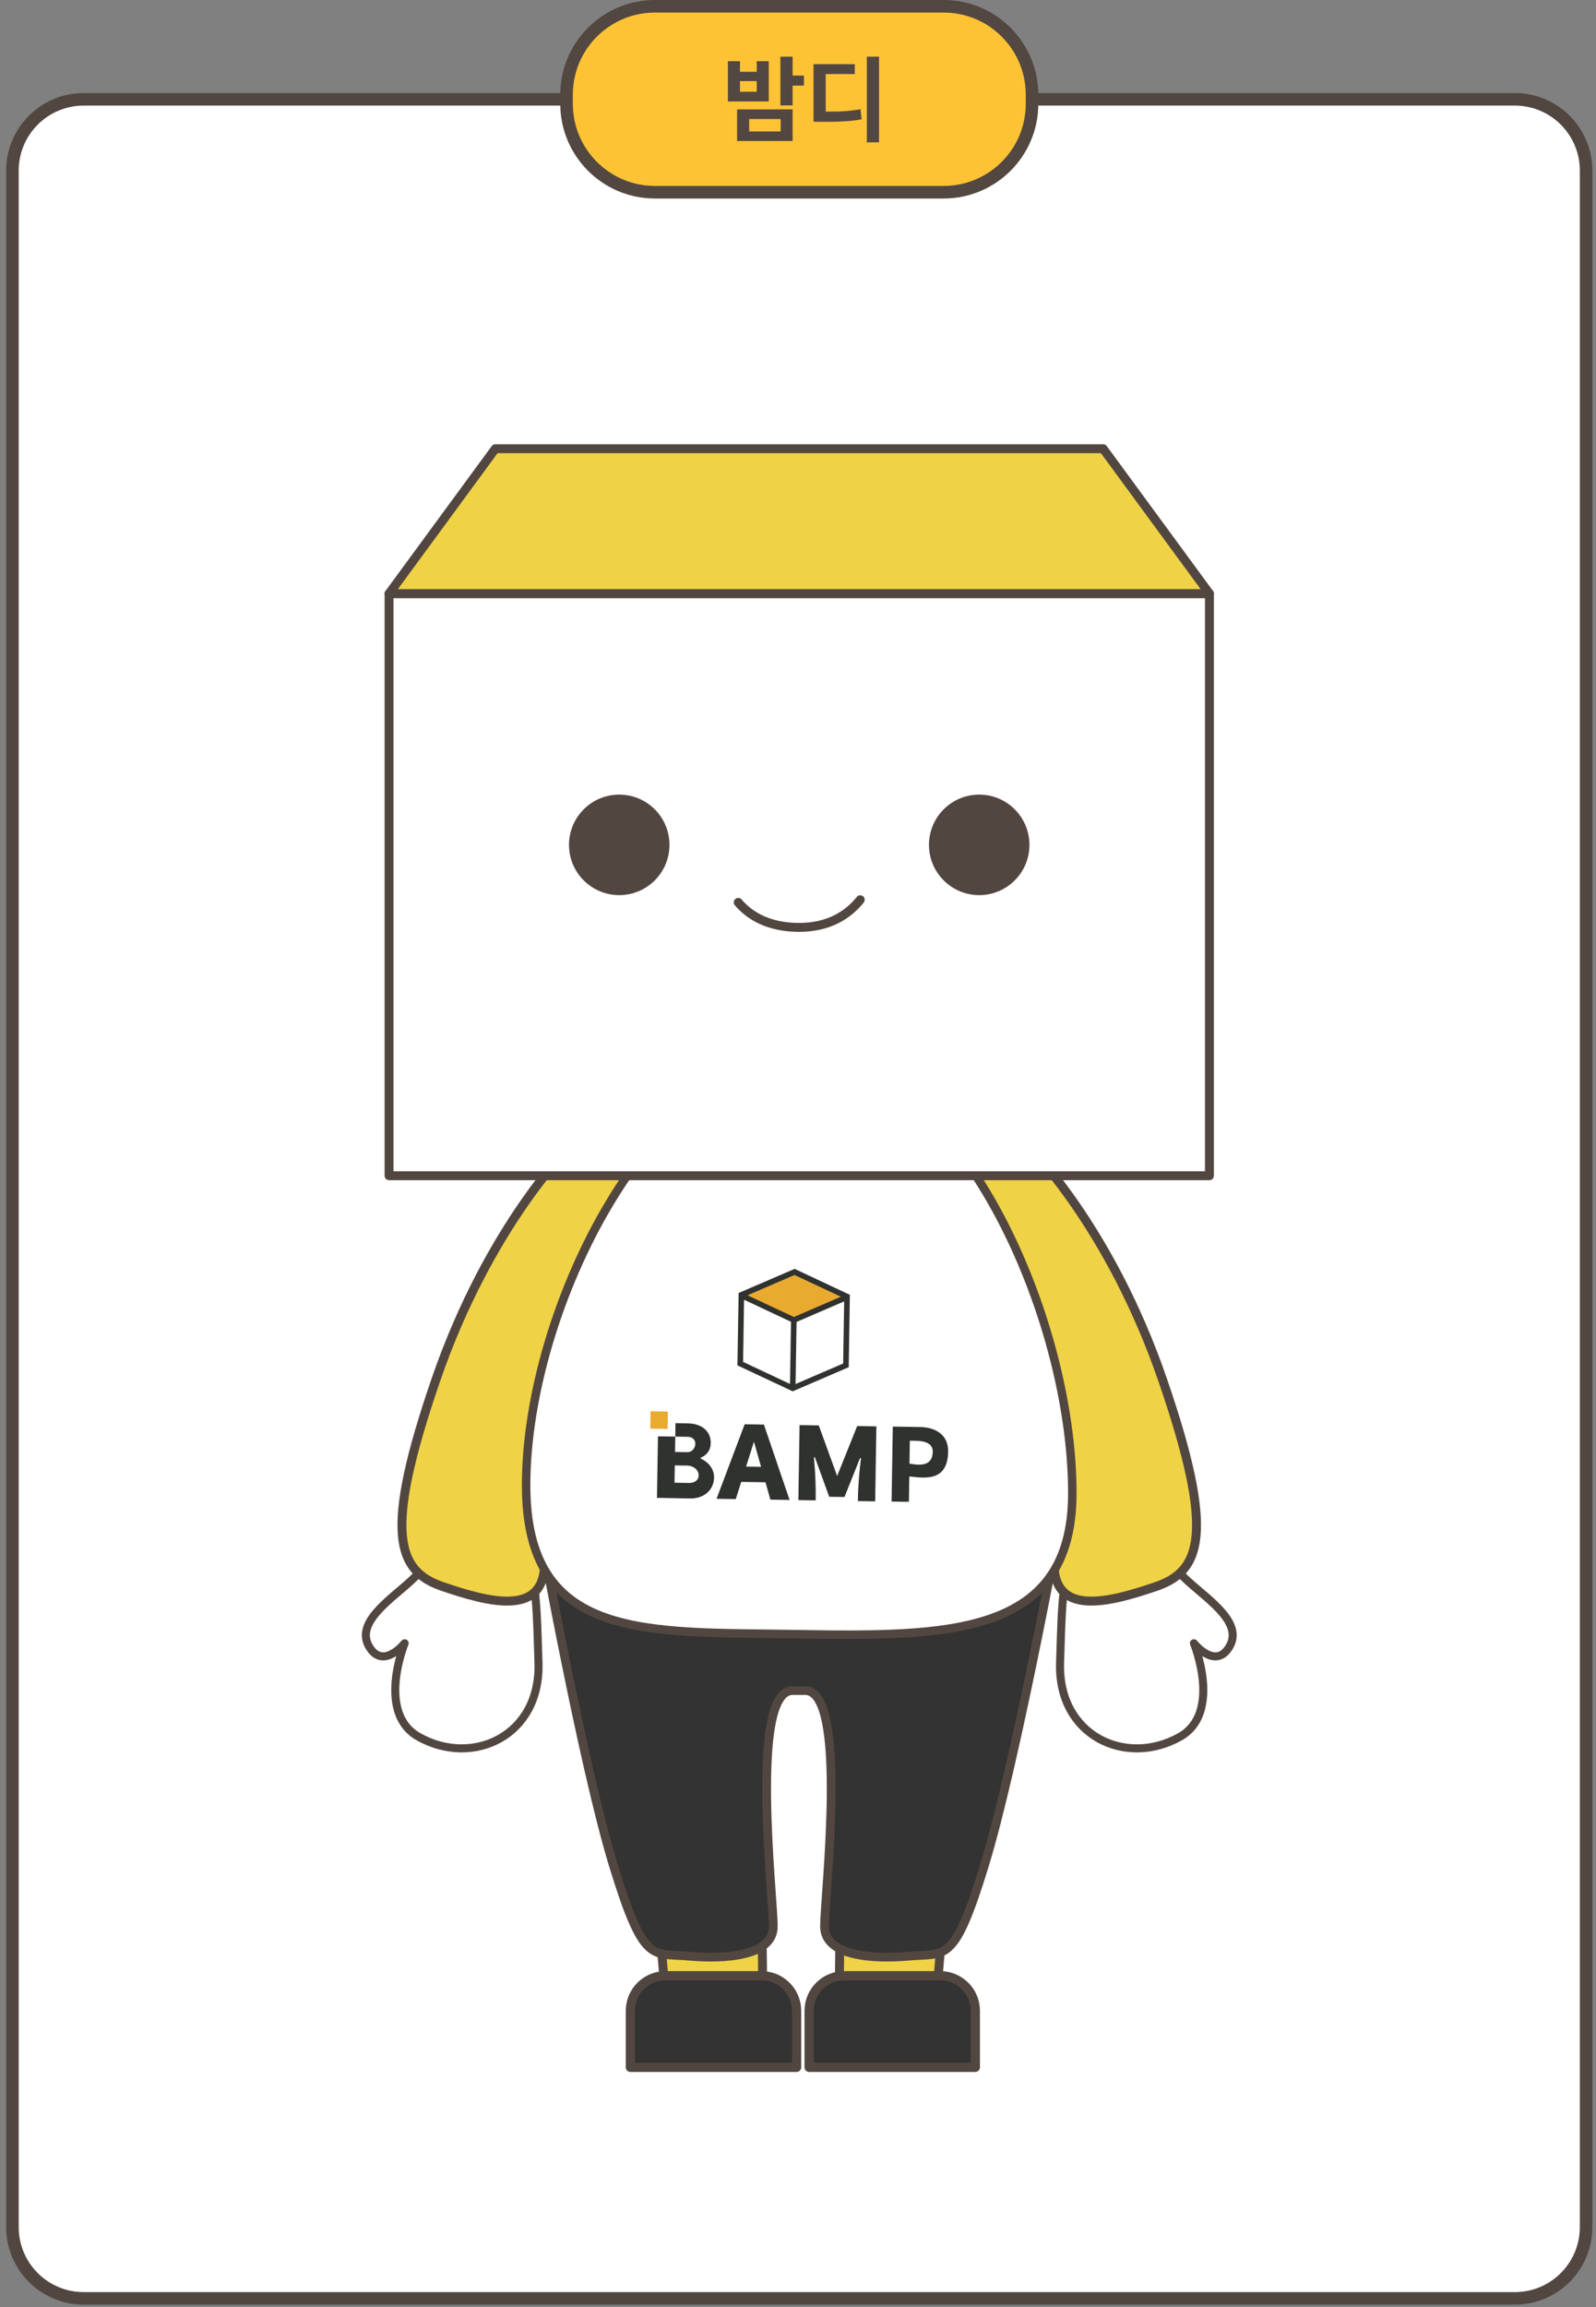 <svg viewBox="0 0 254 367" fill="none" xmlns="http://www.w3.org/2000/svg">
<rect x="0" y="0" width="254" height="367" fill="#808080" stroke="none"/>
<path d="M241.085 15.798H13.318C7.054 15.798 1.977 20.876 1.977 27.14V354.266C1.977 360.53 7.054 365.608 13.318 365.608H241.085C247.349 365.608 252.426 360.53 252.426 354.266V27.14C252.426 20.876 247.349 15.798 241.085 15.798Z" fill="white" stroke="#524740" stroke-width="2" stroke-linecap="round" stroke-linejoin="round"/>
<path d="M150.179 1H104.231C96.462 1 90.164 7.298 90.164 15.067V16.51C90.164 24.279 96.462 30.577 104.231 30.577H150.179C157.948 30.577 164.246 24.279 164.246 16.51V15.067C164.246 7.298 157.948 1 150.179 1Z" fill="#FDC335" stroke="#534741" stroke-width="2" stroke-miterlimit="10"/>
<path d="M115.854 9.737H117.767V11.42H120.433V9.737H122.346V16.139H115.844V9.737H115.854ZM126.143 22.431H117.307V17.402H126.143V22.431ZM117.767 14.596H120.433V12.903H117.767V14.596ZM124.24 18.935H119.23V20.908H124.24V18.935ZM126.143 16.77H124.2V9.016H126.143V12.021H127.947V13.614H126.143V16.77Z" fill="#534741"/>
<path d="M133.036 17.752C133.537 17.742 133.997 17.712 134.448 17.682C134.889 17.652 135.31 17.612 135.721 17.562C136.121 17.512 136.532 17.452 136.943 17.372L137.123 18.975C136.663 19.065 136.202 19.135 135.741 19.185C135.28 19.235 134.799 19.285 134.288 19.305C133.777 19.335 133.226 19.355 132.635 19.366C132.044 19.375 131.382 19.375 130.661 19.375H129.469V10.208H136.031V11.781H131.412V17.752C132.004 17.752 132.545 17.752 133.046 17.732L133.036 17.752ZM137.955 22.642V9.016H139.899V22.642H137.955Z" fill="#534741"/>
<path d="M133.562 316.725L133.663 308.108L149.794 308.659L149.152 316.224L133.562 316.725Z" fill="#F0D246" stroke="#524740" stroke-width="1.42" stroke-linecap="round" stroke-linejoin="round"/>
<path d="M121.393 316.725L121.293 308.108L105.152 308.659L105.794 316.224L121.393 316.725Z" fill="#F0D246" stroke="#524740" stroke-width="1.42" stroke-linecap="round" stroke-linejoin="round"/>
<path d="M86.042 243.715C86.042 243.715 92.755 280.806 97.594 296.647C102.433 312.487 103.706 310.643 109.567 311.164C115.428 311.695 123.073 311.164 123.073 306.415C123.073 301.666 119.245 268.923 126.129 268.923H128.162C135.046 268.923 131.218 301.656 131.218 306.415C131.218 311.164 138.863 311.695 144.724 311.164C150.585 310.633 151.858 312.487 156.697 296.647C161.536 280.806 168.319 244.106 168.319 244.106L86.012 243.705L86.042 243.715Z" fill="#333333" stroke="#524740" stroke-width="1.39" stroke-linecap="round" stroke-linejoin="round"/>
<path d="M134.336 314.281H149.646C152.722 314.281 155.226 316.776 155.226 319.862V328.859H128.766V319.862C128.766 316.786 131.26 314.281 134.346 314.281H134.336Z" fill="#333333" stroke="#524740" stroke-width="1.46" stroke-linecap="round" stroke-linejoin="round"/>
<path d="M105.891 314.281H121.2C124.276 314.281 126.781 316.776 126.781 319.862V328.859H100.32V319.862C100.32 316.786 102.815 314.281 105.901 314.281H105.891Z" fill="#333333" stroke="#524740" stroke-width="1.46" stroke-linecap="round" stroke-linejoin="round"/>
<path d="M69.878 246.46C69.878 246.46 68.675 248.464 65.329 251.529C61.983 254.595 56.121 258.363 58.997 262.32C61.221 265.396 64.397 261.398 64.397 261.398C64.397 261.398 59.858 272.47 66.621 276.277C75.238 281.126 86.069 276.117 85.698 264.484C85.327 252.852 85.387 247.321 80.969 246.239C76.55 245.147 70.879 244.185 69.888 246.46H69.878Z" fill="white" stroke="#524740" stroke-width="1.28" stroke-linecap="round" stroke-linejoin="round"/>
<path d="M90.83 182.236C90.83 182.236 77.865 194.81 69.379 219.458C60.903 244.095 63.247 249.936 70.481 252.391C77.715 254.846 86.351 257.16 86.662 249.054C86.973 240.939 89.938 215.25 94.718 204.579C101.01 190.552 102.613 183.94 97.813 180.723C95.299 179.04 92.674 180.523 90.82 182.236H90.83Z" fill="#F0D246" stroke="#524740" stroke-width="1.42" stroke-linecap="round" stroke-linejoin="round"/>
<path d="M184.529 246.459C184.529 246.459 185.731 248.463 189.078 251.529C192.424 254.595 198.285 258.362 195.41 262.32C193.185 265.396 190.009 261.398 190.009 261.398C190.009 261.398 194.548 272.469 187.785 276.276C179.169 281.126 168.338 276.116 168.708 264.484C169.079 252.862 169.019 247.321 173.438 246.239C177.856 245.157 183.527 244.185 184.519 246.459H184.529Z" fill="white" stroke="#524740" stroke-width="1.28" stroke-linecap="round" stroke-linejoin="round"/>
<path d="M163.564 182.236C163.564 182.236 176.529 194.81 185.016 219.458C193.492 244.095 191.147 249.936 183.913 252.391C176.68 254.846 168.043 257.16 167.732 249.054C167.422 240.939 164.456 215.25 159.677 204.579C153.385 190.552 151.782 183.94 156.581 180.723C159.096 179.04 161.721 180.523 163.574 182.236H163.564Z" fill="#F0D246" stroke="#524740" stroke-width="1.42" stroke-linecap="round" stroke-linejoin="round"/>
<path d="M170.657 237.574C170.627 260.408 150.709 260.328 126.713 259.947C102.717 259.566 83.7 261.069 83.731 236.192C83.771 207.917 104.29 167.61 128.296 167.991C152.302 168.372 170.697 209.31 170.657 237.584V237.574Z" fill="white" stroke="#524740" stroke-width="1.35" stroke-miterlimit="10"/>
<path d="M106.29 224.54L103.535 224.496L103.491 227.251L106.246 227.295L106.29 224.54Z" fill="#E9AA30"/>
<path d="M117.55 205.68L117.359 217.192L126.156 221.32L135.073 217.483L135.254 205.971L126.467 201.843L117.55 205.68Z" fill="#2F322E"/>
<path d="M107.5 226.38L107.47 228.524L109.454 228.554C110.125 228.564 110.666 228.995 110.656 229.646C110.646 230.408 110.085 231.009 109.414 230.999L107.43 230.969L107.47 228.524L104.715 228.484L104.555 238.273H104.865L109.915 238.363C111.939 238.393 113.602 237.08 113.642 235.057C113.662 233.664 112.75 232.572 111.518 232.021C111.518 231.951 111.518 231.951 111.518 231.88C112.47 231.48 113.101 230.728 113.111 229.536C113.141 227.552 111.518 226.45 109.494 226.42L107.51 226.39L107.5 226.38ZM109.644 235.898L107.35 235.858L107.39 233.103L109.374 233.133C110.296 233.143 111.197 233.774 111.187 234.696C111.177 235.618 110.316 235.908 109.634 235.898H109.644Z" fill="#2F322E"/>
<path d="M120.952 226.6L119.119 226.57H118.508L114.039 238.413L117.095 238.463L117.967 235.728L121.824 235.788L122.605 238.553L125.661 238.603L121.574 226.61H120.962L120.952 226.6ZM118.738 233.293L119.99 229.336L121.123 233.333L118.738 233.293Z" fill="#2F322E"/>
<path d="M134.413 238.132L131.968 238.092L129.684 231.8L129.533 231.83L129.593 232.561C129.774 234.595 129.844 236.629 129.814 238.663L127.059 238.623L127.249 226.7H127.86L129.694 226.74H130.305L133.23 234.796L136.417 226.85H137.028L138.861 226.891H139.472L139.282 238.823L136.527 238.783C136.557 236.749 136.697 234.716 136.938 232.692L137.028 231.96L136.877 231.93L134.393 238.142L134.413 238.132Z" fill="#2F322E"/>
<path d="M146.423 227.001L144.71 226.971L142.085 226.931L141.895 238.854L144.65 238.894L144.71 234.936C144.71 234.936 144.76 234.896 144.8 234.866C147.265 235.156 150.822 235.667 150.892 230.918C150.942 228.053 148.647 227.031 146.423 227.001ZM144.74 232.822L144.8 229.175L145.902 229.195C147.034 229.215 148.467 229.546 148.447 230.918C148.407 233.443 146.083 233.042 144.75 232.822H144.74Z" fill="#2F322E"/>
<path d="M126.345 209.498L133.819 206.272L126.445 202.815L118.961 206.042L126.345 209.498Z" fill="#E9AA30"/>
<path d="M126.774 210.28L126.613 220.159L134.188 216.893L134.348 207.014L126.774 210.28Z" fill="white"/>
<path d="M125.886 210.26L118.412 206.753L118.262 216.642L125.726 220.149L125.886 210.26Z" fill="white"/>
<path d="M192.478 94.429H61.918V187.026H192.478V94.429Z" fill="white" stroke="#524740" stroke-width="1.42" stroke-linecap="round" stroke-linejoin="round"/>
<path d="M175.566 71.375H78.83L61.918 94.429H192.478L175.566 71.375Z" fill="#F0D246" stroke="#524740" stroke-width="1.42" stroke-linecap="round" stroke-linejoin="round"/>
<path d="M136.905 143.123C135.002 145.508 131.876 147.592 126.926 147.521C122.257 147.451 119.312 145.678 117.488 143.544" stroke="#524740" stroke-width="1.42" stroke-linecap="round" stroke-linejoin="round"/>
<path d="M155.839 142.391C160.255 142.391 163.834 138.811 163.834 134.396C163.834 129.98 160.255 126.4 155.839 126.4C151.423 126.4 147.844 129.98 147.844 134.396C147.844 138.811 151.423 142.391 155.839 142.391Z" fill="#524740"/>
<path d="M98.55 142.391C102.966 142.391 106.545 138.811 106.545 134.396C106.545 129.98 102.966 126.4 98.55 126.4C94.134 126.4 90.555 129.98 90.555 134.396C90.555 138.811 94.134 142.391 98.55 142.391Z" fill="#524740"/>
</svg>

